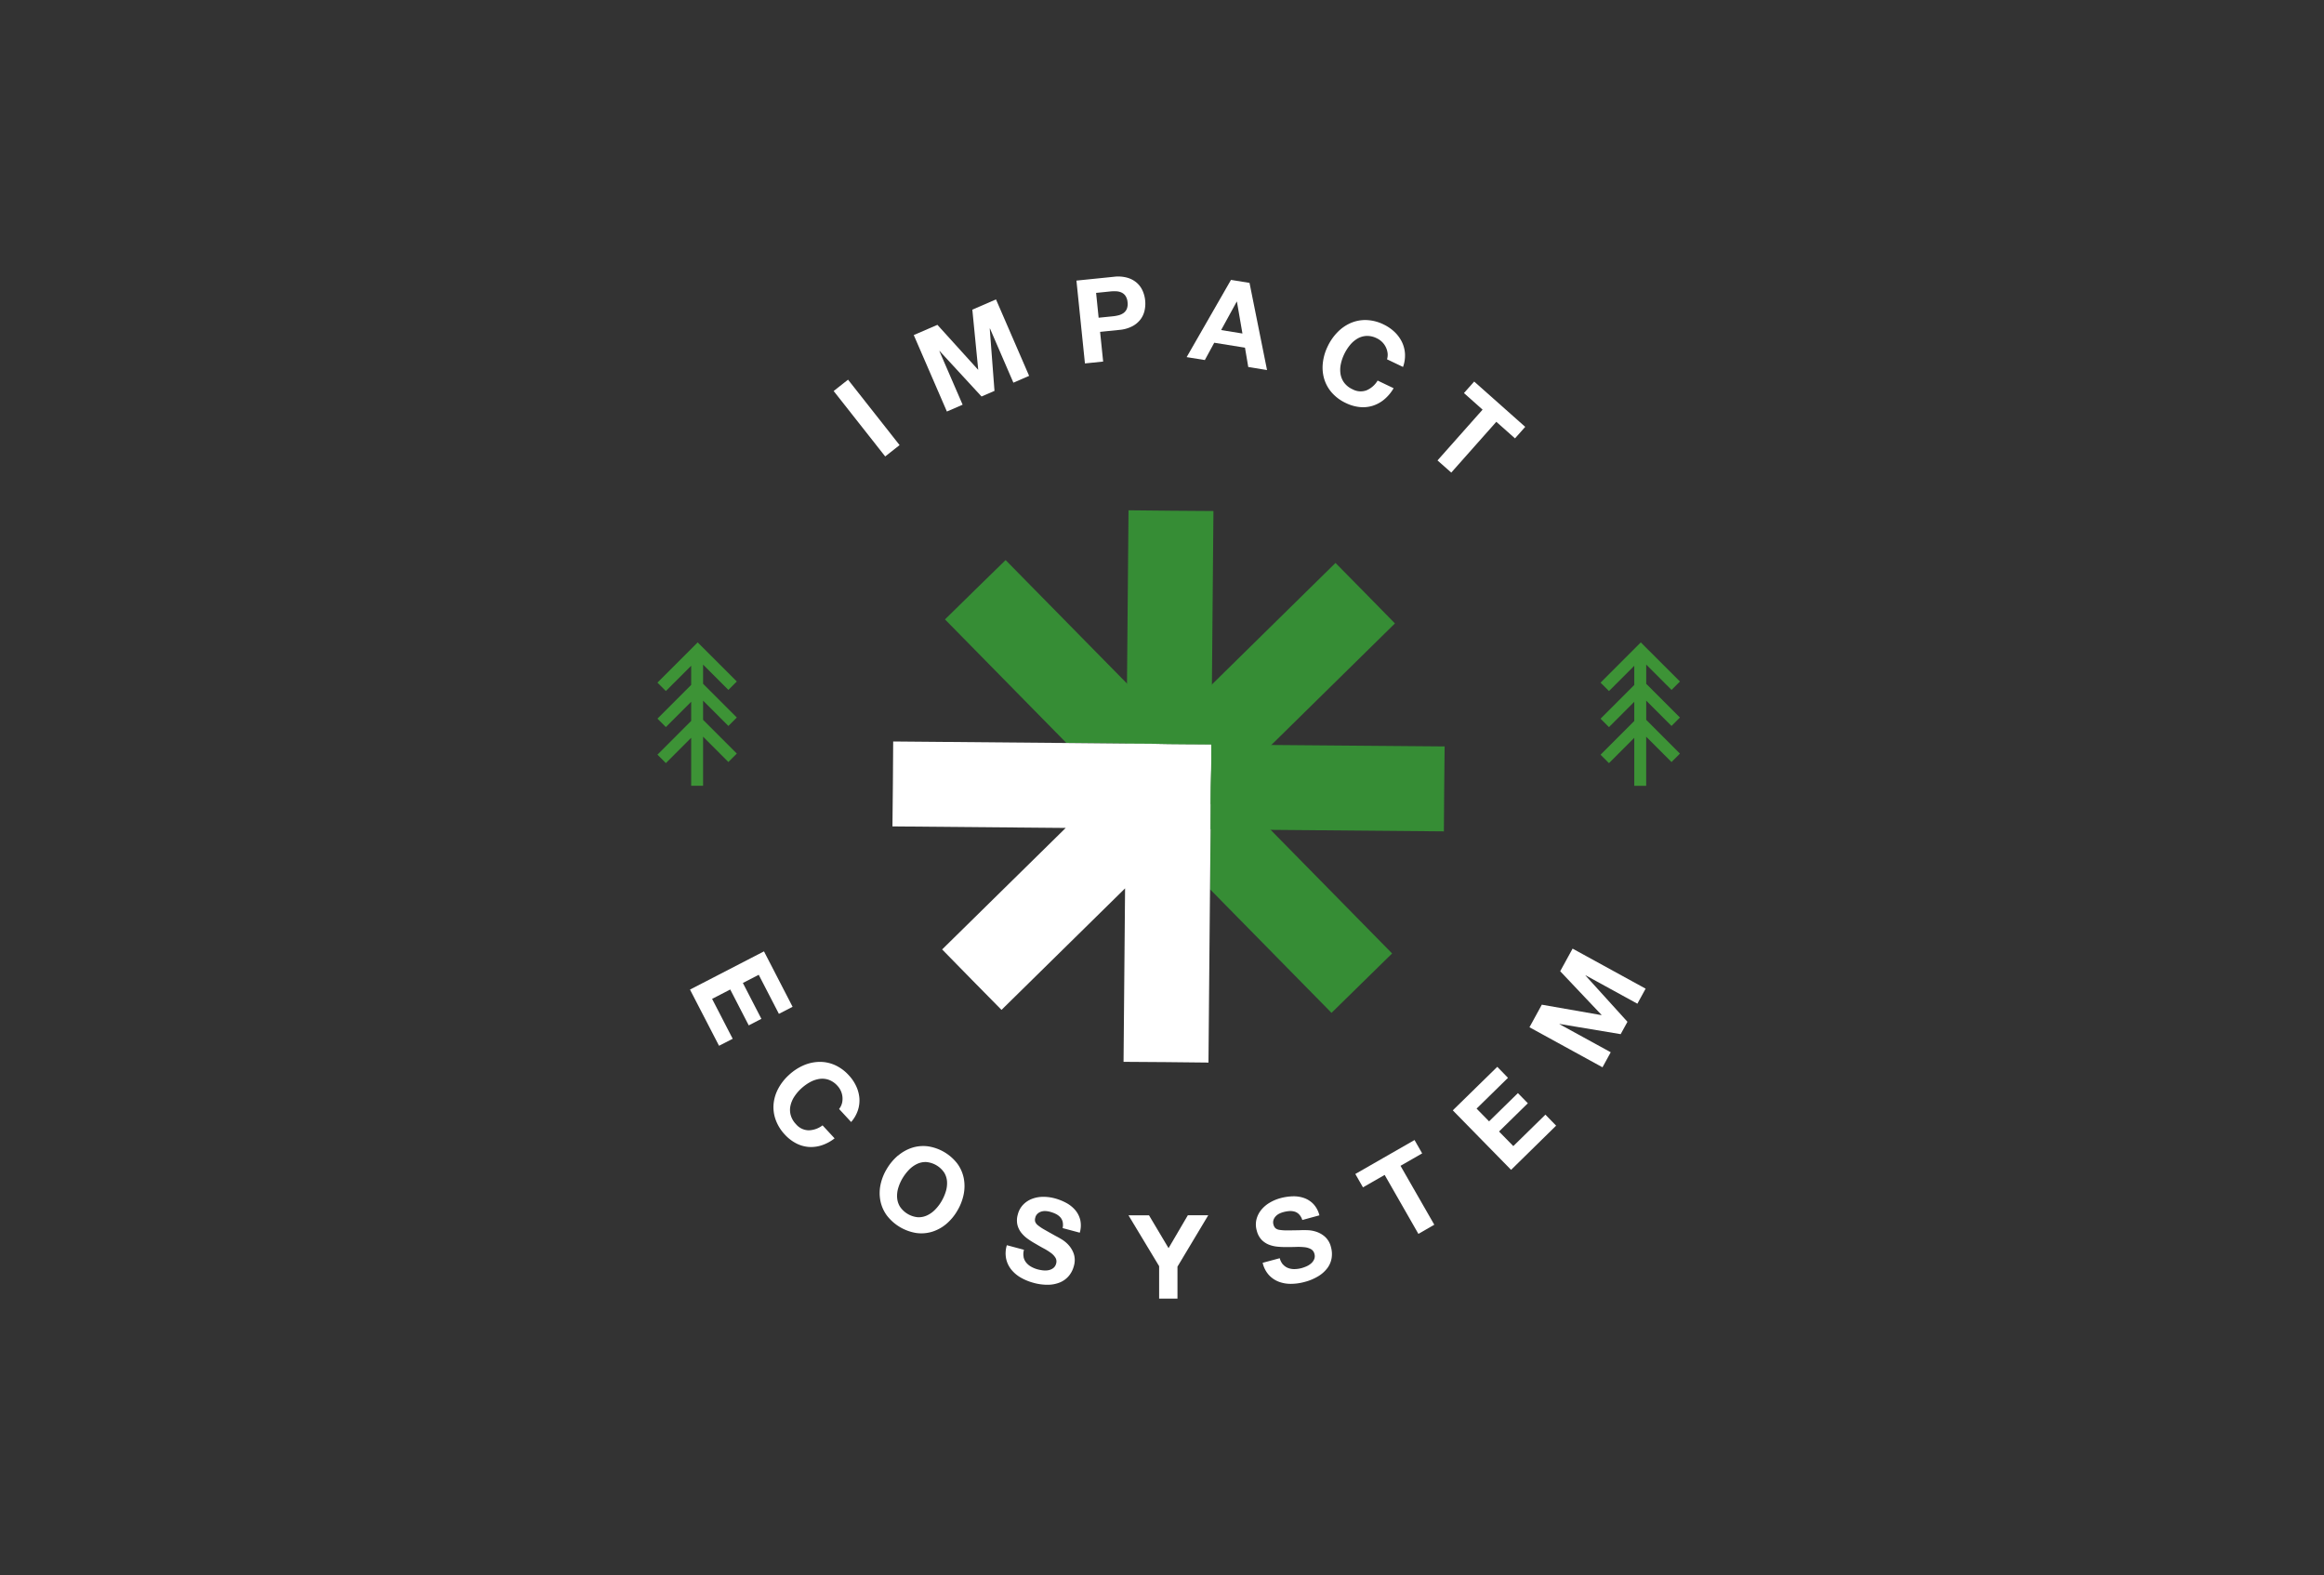 <svg xmlns="http://www.w3.org/2000/svg" xmlns:xlink="http://www.w3.org/1999/xlink" width="152" height="103" viewBox="0 0 152 103">
  <rect x="0" y="0" width="152" height="103" fill="#333333" stroke="none"/>
  <defs>
    <clipPath id="clip-path">
      <rect id="Rectangle_2548" data-name="Rectangle 2548" width="66.875" height="66.833" fill="none"/>
    </clipPath>
  </defs>
  <g id="Group_5472" data-name="Group 5472" transform="translate(-55)">
    <rect id="Rectangle_2549" data-name="Rectangle 2549" width="152" height="103" transform="translate(55)" fill="#fff" opacity="0"/>
    <g id="Group_5470" data-name="Group 5470" transform="translate(98 18.084)">
      <path id="Path_6921" data-name="Path 6921" d="M55.824,25.031l-.1,11.342-.039,3.914-1.631-.009-1.142-.01-1.142-.02-1.64-.01.039-3.924.1-11.332,2.782.029Z" transform="translate(-19.459 -9.697)" fill="#368d35"/>
      <path id="Path_6922" data-name="Path 6922" d="M45.4,41.179l1.132,1.162-1.142-.01-1.142-.02L42.6,42.3l-3.924-.039L30.735,34.18l1.981-1.943L34.7,30.3l7.946,8.081Z" transform="translate(-11.929 -11.759)" fill="#368d35"/>
      <path id="Path_6923" data-name="Path 6923" d="M70.976,64.706l-1.982,1.942-1.981,1.943-7.945-8.082.039-3.924.01-1.63.01-1.142.02-1.152,1.132,1.152v.01l2.753,2.8Z" transform="translate(-22.926 -20.44)" fill="#368d35"/>
      <path id="Path_6924" data-name="Path 6924" d="M45.978,49.879l-.01,1.63-.02,1.152-.01,1.142-.01,1.63-.039,3.924-.1,11.333-2.782-.03-2.772-.019.1-11.343-8.082,7.946-1.942-1.971L28.37,63.291l8.082-7.945-11.332-.1.029-2.782.019-2.772,11.333.1,3.924.039,1.64.01,1.142.02,1.142.01Z" transform="translate(-9.75 -19.288)" fill="#fff"/>
      <path id="Path_6925" data-name="Path 6925" d="M74.436,50.134l-.029,2.782-.02,2.772-11.332-.1-3.924-.039.01-1.63.01-1.142.02-1.152L59.18,50l3.924.039Z" transform="translate(-22.951 -19.406)" fill="#368d35"/>
      <path id="Path_6926" data-name="Path 6926" d="M68.734,34.567l-8.082,7.946-2.8,2.743v.01h-.01L56.689,46.4l.009-1.142.02-1.152.01-1.63-1.63-.01-1.142-.01-1.142-.02L53.965,41.3l2.8-2.742,8.082-7.946,1.943,1.971Z" transform="translate(-20.499 -11.883)" fill="#368d35"/>
      <rect id="Rectangle_2547" data-name="Rectangle 2547" width="1.198" height="5.447" transform="translate(11.525 7.486) rotate(-38.236)" fill="#fff"/>
      <path id="Path_6927" data-name="Path 6927" d="M28.945,4.108,31.6,7.038l.013-.006-.384-3.917,1.547-.671,2.167,5-1.029.446L32.383,4.347l-.015.007.31,4.072-.847.367L29.087,5.817l-.013.006,1.52,3.507-1.029.446-2.167-5Z" transform="translate(-10.634 -0.949)" fill="#fff"/>
      <g id="Group_5469" data-name="Group 5469" transform="translate(0 0)">
        <g id="Group_5468" data-name="Group 5468" clip-path="url(#clip-path)">
          <path id="Path_6928" data-name="Path 6928" d="M47.232.016a2.243,2.243,0,0,1,.88.06,1.626,1.626,0,0,1,.621.331,1.507,1.507,0,0,1,.382.521,2.04,2.04,0,0,1,.168.634,2.074,2.074,0,0,1-.037.652,1.5,1.5,0,0,1-.269.59,1.6,1.6,0,0,1-.541.45,2.245,2.245,0,0,1-.849.236l-1.252.128.2,1.942-1.191.122L44.788.265ZM47.165,2.6a2.465,2.465,0,0,0,.392-.071.932.932,0,0,0,.322-.152.65.65,0,0,0,.207-.27.881.881,0,0,0,.045-.426A.869.869,0,0,0,48,1.272a.64.64,0,0,0-.256-.223A.918.918,0,0,0,47.4.965a2.428,2.428,0,0,0-.4.01l-.926.094.165,1.624Z" transform="translate(-17.384 0)" fill="#fff"/>
          <path id="Path_6929" data-name="Path 6929" d="M60.68.554l1.146,5.7-1.228-.2-.214-1.263-2.011-.323L57.758,5.6l-1.19-.191,2.9-5.051Zm-.463,3.31-.36-2.083-.015,0L58.823,3.639Z" transform="translate(-21.956 -0.139)" fill="#fff"/>
          <path id="Path_6930" data-name="Path 6930" d="M75.352,6.816A1.225,1.225,0,0,0,75,6.091a1.247,1.247,0,0,0-.351-.248,1.4,1.4,0,0,0-.687-.155,1.3,1.3,0,0,0-.594.182,1.841,1.841,0,0,0-.489.431,2.973,2.973,0,0,0-.371.592,2.812,2.812,0,0,0-.215.637,1.8,1.8,0,0,0-.021.636,1.322,1.322,0,0,0,.234.573,1.4,1.4,0,0,0,.553.437,1.105,1.105,0,0,0,.919.067,1.554,1.554,0,0,0,.722-.636l1.046.5a2.775,2.775,0,0,1-.611.731,2.23,2.23,0,0,1-.757.417,2.14,2.14,0,0,1-.851.083,2.686,2.686,0,0,1-.9-.26,2.793,2.793,0,0,1-.922-.681,2.4,2.4,0,0,1-.5-.9,2.63,2.63,0,0,1-.089-1.036,3.277,3.277,0,0,1,.313-1.08,3.384,3.384,0,0,1,.653-.943,2.709,2.709,0,0,1,.869-.6,2.4,2.4,0,0,1,1.024-.188,2.754,2.754,0,0,1,1.111.285,2.791,2.791,0,0,1,.711.483,2.314,2.314,0,0,1,.485.65,2.054,2.054,0,0,1,.207.779,2.212,2.212,0,0,1-.128.869l-1.047-.5a.991.991,0,0,0,.039-.4" transform="translate(-27.597 -1.804)" fill="#fff"/>
          <path id="Path_6931" data-name="Path 6931" d="M85.115,11.976l.669-.753,3.338,2.963-.669.753-1.221-1.084-2.947,3.321-.9-.795,2.948-3.321Z" transform="translate(-32.366 -4.356)" fill="#fff"/>
          <path id="Path_6932" data-name="Path 6932" d="M10.191,75.751l-.895.462-1.32-2.555-1.037.535,1.211,2.346-.827.427L6.113,74.62l-1.186.613,1.347,2.61L5.38,78.3l-1.9-3.674,4.84-2.5Z" transform="translate(-1.352 -27.997)" fill="#fff"/>
          <path id="Path_6933" data-name="Path 6933" d="M16.874,86.657a1.239,1.239,0,0,0-.058-.8,1.247,1.247,0,0,0-.234-.36A1.405,1.405,0,0,0,16,85.1a1.29,1.29,0,0,0-.619-.05,1.839,1.839,0,0,0-.613.219,2.986,2.986,0,0,0-.564.413,2.781,2.781,0,0,0-.436.512,1.8,1.8,0,0,0-.254.584,1.288,1.288,0,0,0,.006.618,1.4,1.4,0,0,0,.351.611,1.106,1.106,0,0,0,.83.4,1.55,1.55,0,0,0,.906-.324l.788.85a2.75,2.75,0,0,1-.838.453,2.224,2.224,0,0,1-.857.108,2.128,2.128,0,0,1-.822-.237,2.687,2.687,0,0,1-.739-.573,2.792,2.792,0,0,1-.6-.973,2.414,2.414,0,0,1-.134-1.026,2.658,2.658,0,0,1,.3-.995,3.276,3.276,0,0,1,.69-.888,3.4,3.4,0,0,1,.955-.636,2.73,2.73,0,0,1,1.027-.233,2.415,2.415,0,0,1,1.021.2,2.766,2.766,0,0,1,.926.675,2.729,2.729,0,0,1,.483.712,2.313,2.313,0,0,1,.21.783,2.045,2.045,0,0,1-.1.8,2.212,2.212,0,0,1-.44.761l-.788-.852a.974.974,0,0,0,.184-.357" transform="translate(-4.809 -32.576)" fill="#fff"/>
          <path id="Path_6934" data-name="Path 6934" d="M24.954,93.558a2.737,2.737,0,0,1,.917-.516,2.42,2.42,0,0,1,1.036-.095,2.977,2.977,0,0,1,1.94,1.148,2.415,2.415,0,0,1,.411.953,2.727,2.727,0,0,1-.011,1.053,3.407,3.407,0,0,1-.42,1.068,3.291,3.291,0,0,1-.723.862,2.659,2.659,0,0,1-.91.5,2.416,2.416,0,0,1-1.028.087,3.031,3.031,0,0,1-1.94-1.148,2.416,2.416,0,0,1-.42-.945,2.643,2.643,0,0,1,0-1.04,3.288,3.288,0,0,1,.408-1.048,3.418,3.418,0,0,1,.735-.882m.024,2.107a1.783,1.783,0,0,0-.077.633,1.3,1.3,0,0,0,.182.59,1.583,1.583,0,0,0,1.181.7,1.317,1.317,0,0,0,.606-.125,1.808,1.808,0,0,0,.518-.373,2.743,2.743,0,0,0,.409-.533,3.011,3.011,0,0,0,.285-.639,1.846,1.846,0,0,0,.085-.645,1.3,1.3,0,0,0-.18-.595,1.581,1.581,0,0,0-1.182-.7,1.282,1.282,0,0,0-.607.128,1.841,1.841,0,0,0-.525.384,3.015,3.015,0,0,0-.423.557,2.814,2.814,0,0,0-.271.616" transform="translate(-9.221 -36.069)" fill="#fff"/>
          <path id="Path_6935" data-name="Path 6935" d="M38.388,102.3a.86.86,0,0,0,.176.366,1.116,1.116,0,0,0,.327.269,1.841,1.841,0,0,0,.428.173,2.353,2.353,0,0,0,.338.062,1.17,1.17,0,0,0,.359-.011.758.758,0,0,0,.311-.135.535.535,0,0,0,.191-.3.477.477,0,0,0-.046-.382,1.115,1.115,0,0,0-.3-.316,3.61,3.61,0,0,0-.461-.288q-.262-.141-.528-.3a5.4,5.4,0,0,1-.527-.333,2.061,2.061,0,0,1-.429-.41,1.367,1.367,0,0,1-.245-.519,1.352,1.352,0,0,1,.027-.652,1.424,1.424,0,0,1,.361-.658,1.588,1.588,0,0,1,.584-.378,2.041,2.041,0,0,1,.713-.127,2.83,2.83,0,0,1,.734.092,3.5,3.5,0,0,1,.768.3,2.042,2.042,0,0,1,.6.477,1.587,1.587,0,0,1,.329.652,1.674,1.674,0,0,1-.034.824l-1.121-.3a.952.952,0,0,0,0-.417.684.684,0,0,0-.16-.3,1,1,0,0,0-.288-.21,2.031,2.031,0,0,0-.385-.142,1.4,1.4,0,0,0-.288-.045.789.789,0,0,0-.282.036.64.64,0,0,0-.236.135.5.5,0,0,0-.149.26.478.478,0,0,0-.007.267.549.549,0,0,0,.185.238,3.113,3.113,0,0,0,.436.289q.285.162.746.419c.092.045.22.117.381.215a2,2,0,0,1,.455.385,1.637,1.637,0,0,1,.327.572,1.341,1.341,0,0,1,0,.775,1.655,1.655,0,0,1-.318.635,1.529,1.529,0,0,1-.558.425,2.084,2.084,0,0,1-.78.168,3.355,3.355,0,0,1-.981-.126,3.455,3.455,0,0,1-.816-.331,2.206,2.206,0,0,1-.633-.527,1.7,1.7,0,0,1-.343-.715,1.794,1.794,0,0,1,.045-.888l1.121.3a.991.991,0,0,0-.023.475" transform="translate(-14.442 -38.18)" fill="#fff"/>
          <path id="Path_6936" data-name="Path 6936" d="M50.351,100.326l1.342,0,1.279,2.148,1.262-2.154,1.335,0-2.014,3.362,0,2.09-1.2,0,0-2.121Z" transform="translate(-19.543 -38.936)" fill="#fff"/>
          <path id="Path_6937" data-name="Path 6937" d="M65.749,102.765a.872.872,0,0,0,.335.229,1.133,1.133,0,0,0,.418.068,1.868,1.868,0,0,0,.457-.065,2.43,2.43,0,0,0,.324-.117,1.159,1.159,0,0,0,.3-.19.739.739,0,0,0,.2-.273.522.522,0,0,0,.015-.355.479.479,0,0,0-.231-.308,1.135,1.135,0,0,0-.417-.124,3.832,3.832,0,0,0-.543-.018c-.2.007-.4.01-.606.007a5.019,5.019,0,0,1-.623-.024,2.044,2.044,0,0,1-.576-.139,1.355,1.355,0,0,1-.472-.326,1.326,1.326,0,0,1-.3-.578,1.415,1.415,0,0,1-.019-.75,1.616,1.616,0,0,1,.316-.62,2.062,2.062,0,0,1,.553-.467,2.839,2.839,0,0,1,.68-.288,3.464,3.464,0,0,1,.816-.124,2.048,2.048,0,0,1,.754.114,1.563,1.563,0,0,1,.611.4,1.662,1.662,0,0,1,.384.729l-1.118.305a.952.952,0,0,0-.206-.363.679.679,0,0,0-.291-.182,1,1,0,0,0-.354-.038,1.989,1.989,0,0,0-.4.071,1.363,1.363,0,0,0-.272.105.791.791,0,0,0-.225.173.654.654,0,0,0-.138.235.513.513,0,0,0,0,.3.48.48,0,0,0,.127.234.54.54,0,0,0,.28.113,2.973,2.973,0,0,0,.523.031q.327,0,.855-.012.155-.01.437,0a2.015,2.015,0,0,1,.586.105,1.615,1.615,0,0,1,.568.331,1.329,1.329,0,0,1,.385.674,1.652,1.652,0,0,1,.043.708,1.511,1.511,0,0,1-.269.647,2.082,2.082,0,0,1-.59.536,3.336,3.336,0,0,1-.911.383,3.448,3.448,0,0,1-.873.124,2.209,2.209,0,0,1-.813-.138,1.707,1.707,0,0,1-.655-.447,1.769,1.769,0,0,1-.4-.791l1.118-.3a1,1,0,0,0,.218.423" transform="translate(-24.83 -38.155)" fill="#fff"/>
          <path id="Path_6938" data-name="Path 6938" d="M75.1,95.382l-.5-.874,3.872-2.22.5.873-1.416.813,2.209,3.852-1.039.6L76.519,94.57Z" transform="translate(-28.956 -35.821)" fill="#fff"/>
          <path id="Path_6939" data-name="Path 6939" d="M87.928,84.462l.7.72-2.054,2.013.817.833,1.886-1.847.65.664-1.885,1.848.934.953,2.1-2.056.7.72L88.831,91.2l-3.813-3.891Z" transform="translate(-32.999 -32.783)" fill="#fff"/>
          <path id="Path_6940" data-name="Path 6940" d="M94.022,75.5l3.9.683.007-.013-2.705-2.858.811-1.478,4.776,2.618-.539.984-3.385-1.856-.008.013,2.744,3.026-.444.809-3.994-.667-.008.013,3.352,1.837-.539.983-4.776-2.618Z" transform="translate(-36.18 -27.884)" fill="#fff"/>
          <path id="Path_6941" data-name="Path 6941" d="M4.64,44.564l.551-.551L2.985,41.807V40.552L4.64,42.207l.551-.551L2.632,39.1,0,41.729l.551.551,1.655-1.655v1.255L0,44.086l.551.551,1.655-1.656v1.255L0,46.442l.551.551,1.655-1.656v3.138h.779v-3.21L4.64,46.921l.551-.551L2.985,44.164V42.909Z" transform="translate(0 -15.175)" fill="#3d9336"/>
          <path id="Path_6942" data-name="Path 6942" d="M105.454,44.564l.551-.551L103.8,41.807V40.552l1.656,1.656.551-.551L103.445,39.1l-2.632,2.632.551.551,1.655-1.655v1.255l-2.206,2.206.551.551,1.655-1.656v1.255l-2.206,2.206.551.551,1.655-1.656v3.138h.779v-3.21l1.656,1.656.551-.551L103.8,44.164V42.909Z" transform="translate(-39.13 -15.175)" fill="#3d9336"/>
        </g>
      </g>
    </g>
  </g>
</svg>

